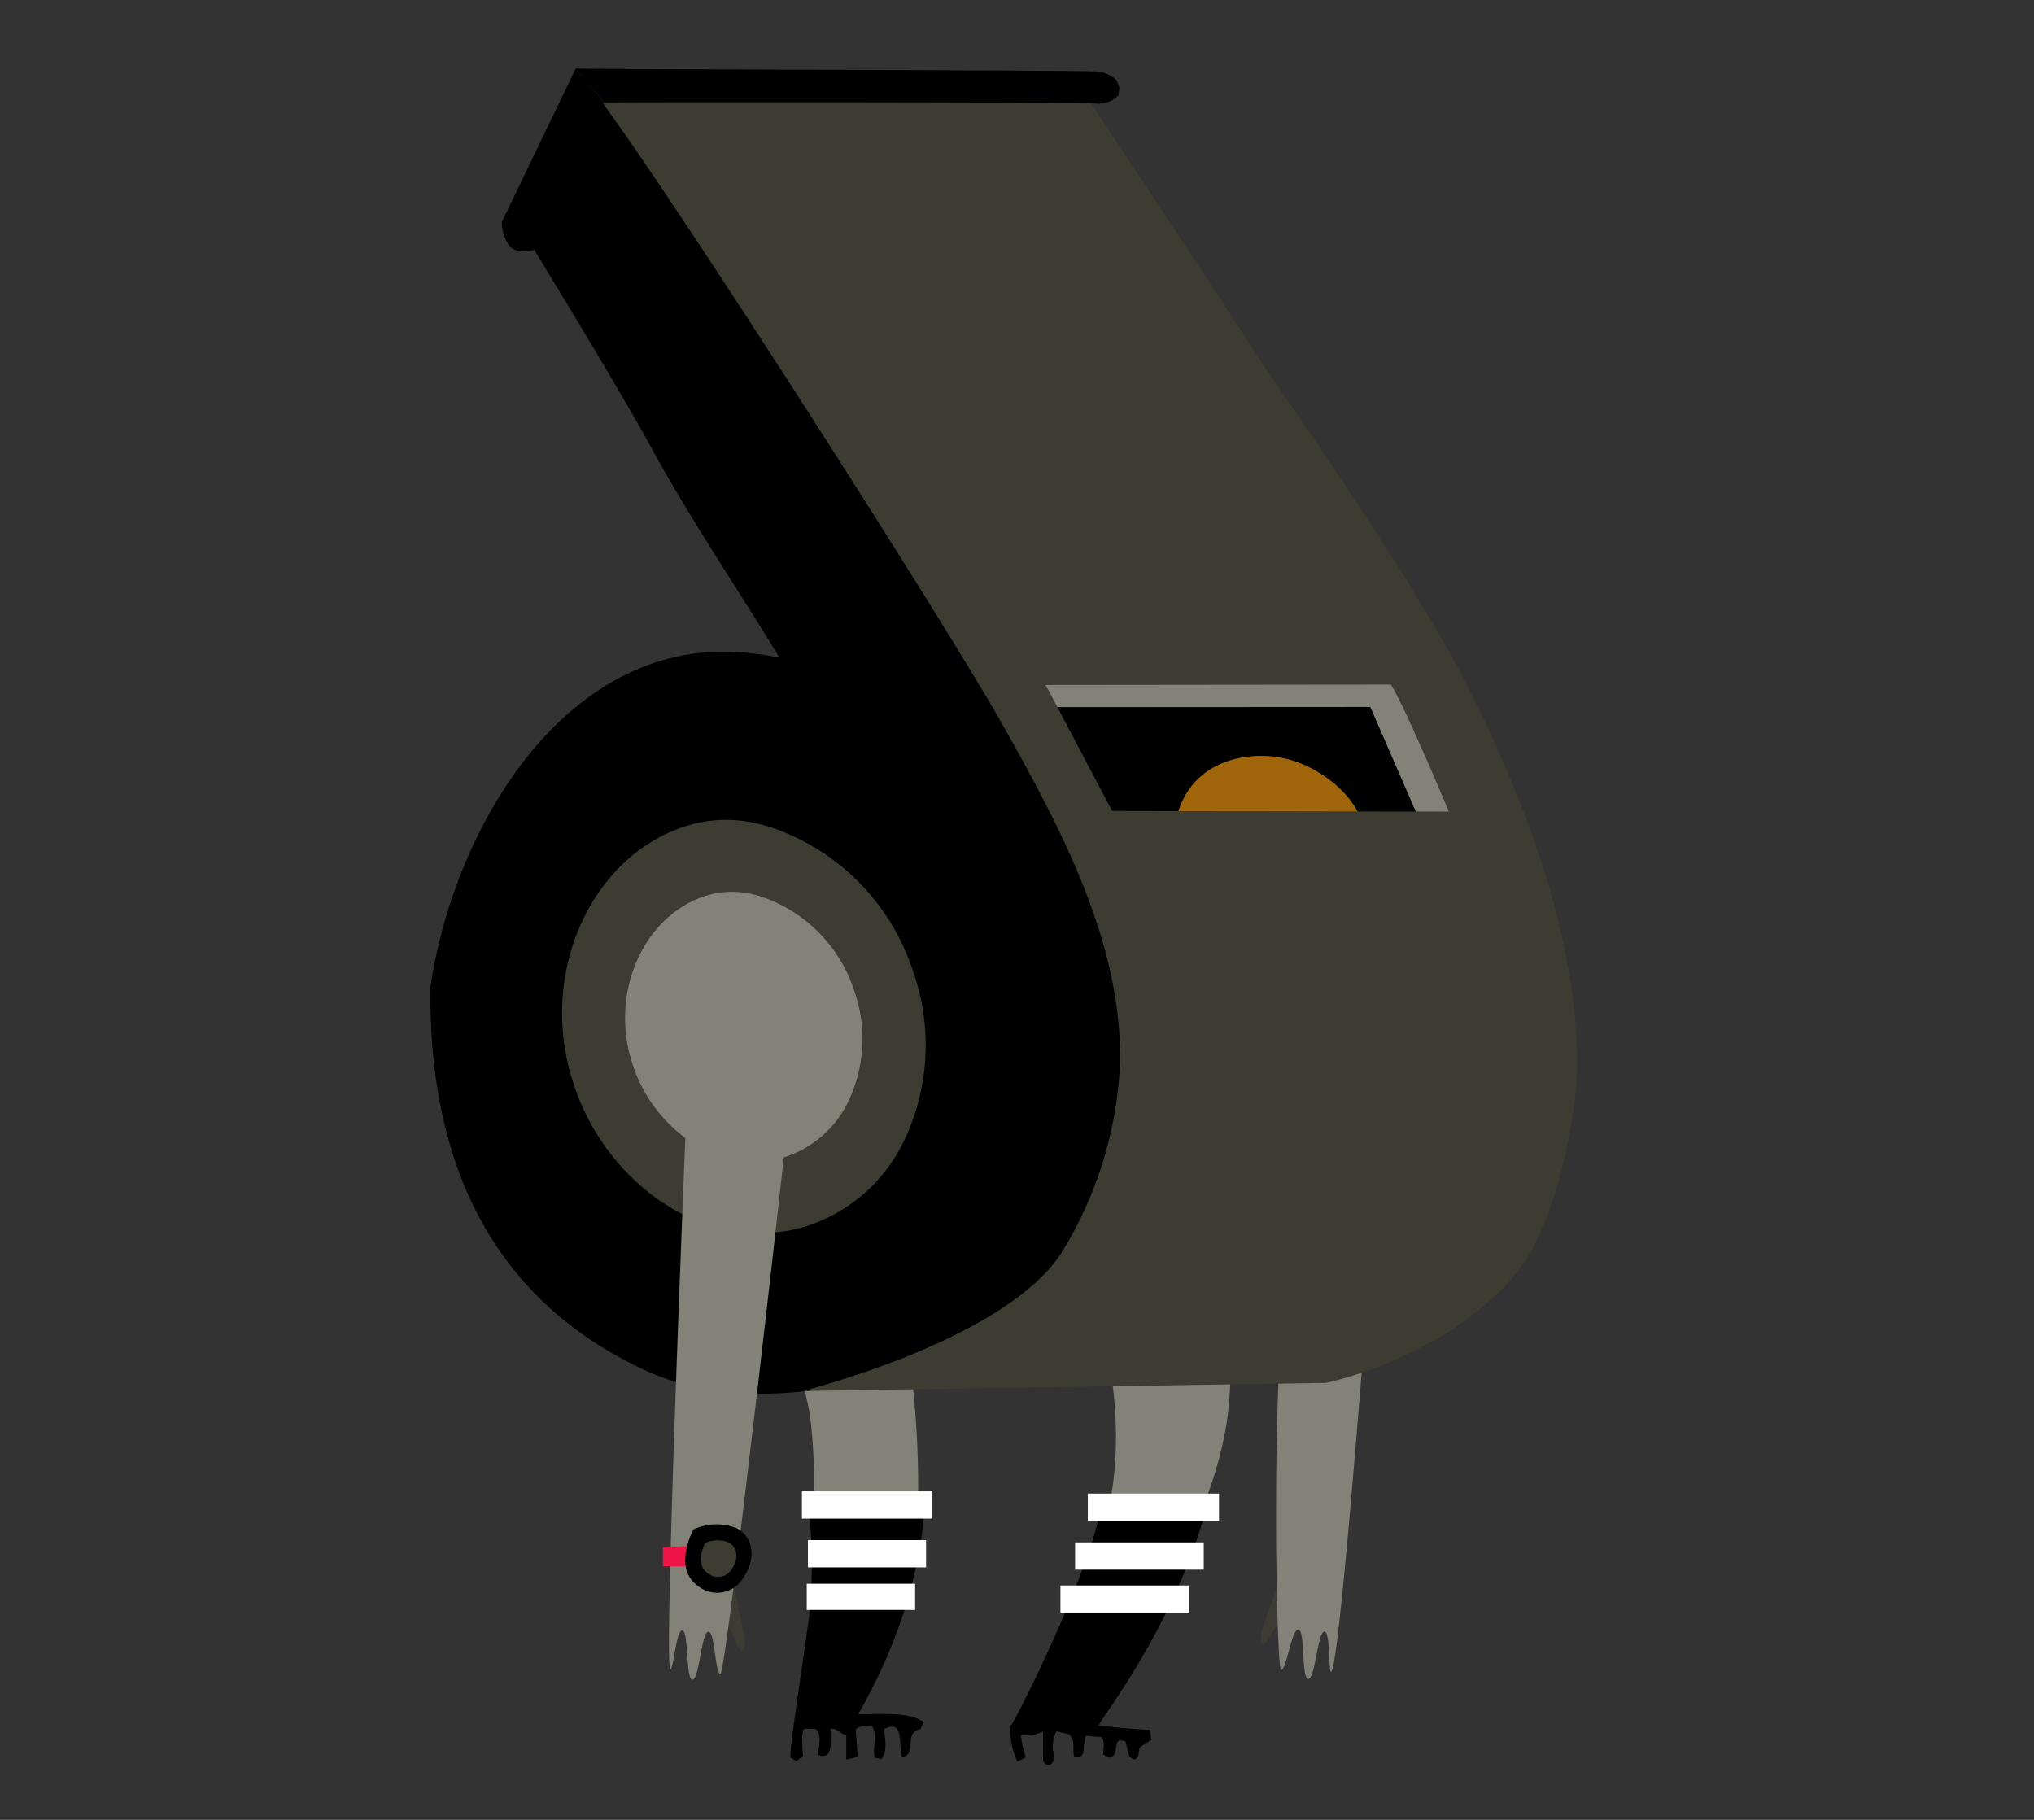 <svg xmlns="http://www.w3.org/2000/svg" xmlns:xlink="http://www.w3.org/1999/xlink" width="152" height="136" version="1.1" viewBox="0 0 152 136" xml:space="preserve"><rect x="0" y="0" width="152" height="136" fill="#333333" stroke="none"/><g><title>referee-b</title><desc>Created with Sketch.</desc><g id="soccer" fill="none" fill-rule="evenodd" stroke="none" stroke-width="1"><g id="referee-b" fill-rule="nonzero"><g id="scratch_footie_player_ref02" transform="translate(75, 68.5) scale(-1, 1) translate(-75, -68.5) translate(32, 5)"><path id="Shape" fill="#828278" d="M35.758,93.998 C35.758,93.998 37.944,88.549 31.612,88.549 C25.279,88.549 25.818,98.074 26.343,101.429 C26.732,103.716 27.39,105.95 28.303,108.085 L35.219,108.085 C33.567,100.902 35.758,93.998 35.758,93.998 Z"/><path id="Shape" fill="#000" d="M35.758,107.68 L27.837,107.68 C30.227,116.52 35.708,123.388 35.912,123.96 C35.237,124.028 34.617,124.091 33.997,124.145 C33.377,124.199 32.716,124.235 32.087,124.28 L31.942,125.023 L32.68,125.473 C33.074,125.685 32.68,126.32 33.259,126.496 L33.599,126.297 L33.902,125.122 L34.355,125.036 C34.807,125.388 34.355,126.099 35.074,126.356 L35.572,126.117 C35.55,125.617 35.387,125.181 35.685,124.807 L36.867,124.717 C36.908,124.933 36.957,125.167 36.989,125.361 C36.996,125.557 37.015,125.753 37.048,125.946 C37.143,126.279 37.301,126.342 37.731,126.257 C37.89,125.748 37.577,125.131 38.103,124.604 L39.062,124.383 C39.323,124.915 39.389,125.52 39.248,126.095 C39.129,126.409 39.27,126.762 39.574,126.91 C39.967,126.887 40.062,126.662 40.053,126.32 C40.053,125.716 40.053,125.113 40.053,124.401 L40.841,124.681 L41.71,124.681 C41.66,125.005 41.633,125.266 41.574,125.527 C41.515,125.789 41.434,126.036 41.352,126.329 L41.973,126.649 C42.36,125.821 42.539,124.912 42.493,124.001 C42.122,123.667 36.432,112.237 35.758,107.68 Z"/><rect id="Rectangle-path" width="9.804" height="2.036" x="26.904" y="106.617" fill="#FFF"/><rect id="Rectangle-path" width="9.614" height="2.036" x="28.045" y="110.265" fill="#FFF"/><rect id="Rectangle-path" width="9.614" height="2.036" x="29.14" y="113.485" fill="#FFF"/><path id="Shape" fill="#828278" d="M49.405,107.689 L57.222,107.612 C57.107,105.391 57.183,103.164 57.448,100.956 C57.846,98.042 59.648,93.669 59.779,93.025 C59.779,93.025 61.359,90.12 55.588,89.224 C52.315,88.715 50.55,92.949 49.821,98.231 C49.471,101.371 49.331,104.531 49.405,107.689 Z"/><path id="Shape" fill="#000" d="M57.484,115.376 C57.243,112.567 57.296,109.74 57.643,106.941 L48.884,106.941 C49.088,112.575 51.075,118.236 53.863,123.091 C52.505,123.149 50.106,122.848 48.966,123.699 L49.215,124.208 C50.573,124.541 49.359,126.009 50.573,126.329 C50.93,125.712 50.301,123.379 51.93,124.208 C51.894,124.798 51.623,125.951 52.152,126.46 L52.65,126.347 C52.804,125.554 52.406,124.766 52.795,124.055 C53.216,123.892 53.692,123.956 54.053,124.226 L53.908,126.288 L54.759,126.5 L54.759,124.654 C55.235,124.609 55.407,124.091 55.936,124.203 C55.981,124.955 55.624,126.568 56.841,126.162 C56.891,125.518 56.497,124.811 57.045,124.194 L57.905,124.194 C58.177,124.492 57.991,126.041 57.991,126.239 L58.485,126.604 L58.937,126.338 C59.01,125.55 57.665,117.056 57.484,115.376 Z"/><rect id="Rectangle-path" width="9.732" height="2.036" x="48.341" y="106.45" fill="#FFF"/><rect id="Rectangle-path" width="8.831" height="2.036" x="48.794" y="110.094" fill="#FFF"/><rect id="Rectangle-path" width="8.098" height="1.955" x="49.613" y="113.354" fill="#FFF"/><path id="Shape" fill="#3C3C32" d="M21.962,112.093 C21.962,112.093 23.659,116.439 23.772,117.245 C23.885,118.051 23.519,118.119 23.089,117.245 C22.696,116.582 22.203,115.982 21.627,115.466 L21.962,112.093 Z"/><path id="Shape" fill="#828278" d="M15.987,94.273 C15.987,94.273 14.579,80.555 19.083,80.555 C23.587,80.555 22.704,119.821 22.274,119.808 C21.844,119.794 21.491,116.714 20.97,116.777 C20.45,116.84 20.762,120.38 20.246,120.47 C19.73,120.56 19.527,116.957 19.042,116.926 C18.558,116.894 18.743,119.911 18.531,119.934 C17.942,119.983 15.987,94.273 15.987,94.273 Z"/><path id="Shape" fill="#000" d="M85.833,68.738 C84.067,56.745 75.544,42.333 62.011,43.797 C61.256,43.881 60.502,43.997 59.747,44.144 C62.979,38.834 66.51,33.655 69.416,28.3 C71.964,23.608 79.138,11.93 79.138,11.93 L74.395,0.671 L68.737,4.31 C68.737,4.31 47.526,37.789 41.371,47.85 C36.469,55.844 31.77,63.419 30.607,73.039 C29.638,81.032 31.838,88.423 38.51,93.304 C41.873,95.768 45.422,96.353 49.441,97.358 C56.366,99.087 63.54,100.344 69.895,97.358 C82.049,91.661 86,80.69 85.833,68.738 Z"/><polygon id="Shape" fill="#000" points="13.579 42.955 6.473 57.848 34.554 59.028 41.402 43.207"/><path id="Shape" fill="#A0640A" d="M30.263,57.227 C29.81,61.478 26.253,63.982 21.826,63.676 C18.82,63.468 16.046,61.145 15.964,57.956 C15.887,54.889 19.205,52.309 21.962,51.683 C25.04,50.989 29.742,51.957 30.263,57.227 Z"/><polygon id="Shape" fill="#828278" points="40.112 47.846 15.598 47.832 11.058 58.276 5.929 57.708 12.651 41.951 42.959 41.045"/><path id="Shape" fill="#3C3C32" d="M37.387,1.351 C33.495,7.206 27.362,16.429 23.537,22.365 C22.736,23.599 12.909,37.424 8.654,45.661 C1.865,58.812 -0.177,68.972 0.181,75.835 C0.285,77.799 1.435,86.446 4.965,90.476 C10.37,96.646 18.929,98.344 18.929,98.344 L58.023,98.952 C58.023,98.952 42.95,95.205 38.691,88.643 C36.062,84.407 34.553,79.578 34.305,74.606 C34.056,65.536 38.804,56.74 43.118,49.089 C47.644,41.032 71.099,4.413 74.109,1.275 L37.387,1.351 Z M34.893,55.601 L9.727,55.65 C9.727,55.65 13.031,47.742 14.059,46.157 L39.859,46.184 L34.893,55.601 Z"/><path id="Shape" fill="#000" d="M74.978,0.117 C74.073,0.194 37.039,0.239 36.115,0.342 C35.531,0.36 34.975,0.596 34.558,1.004 L34.346,1.554 L34.427,2.135 C34.871,2.583 35.496,2.804 36.125,2.734 C37.03,2.617 71.937,2.617 72.86,2.657 L74.978,0.117 Z"/><path id="Shape" fill="#000" d="M72.874,2.657 L78.151,13.704 C78.151,13.704 79.459,14.087 79.998,13.281 C80.325,12.779 80.499,12.194 80.501,11.597 L74.978,0.117 L72.874,2.657 Z"/><path id="Shape" fill="#3C3C32" d="M75.137,75.993 C74.035,79.423 71.87,82.418 68.954,84.55 C65.577,86.963 61.445,87.842 57.57,86.581 C54.473,85.532 51.926,83.294 50.496,80.366 C48.568,76.403 48.294,71.842 49.735,67.679 C50.947,63.859 53.485,60.593 56.896,58.465 C60.064,56.547 63.359,55.628 66.854,56.772 C73.892,59.078 77.853,67.846 75.137,75.993 Z"/><path id="Shape" fill="#828278" d="M70.737,74.516 C70.018,76.76 68.603,78.719 66.695,80.114 C64.576,81.722 61.807,82.215 59.259,81.438 C57.236,80.754 55.573,79.295 54.637,77.384 C53.379,74.796 53.201,71.816 54.144,69.098 C54.936,66.601 56.595,64.467 58.824,63.077 C60.902,61.825 63.047,61.221 65.337,61.969 C69.913,63.464 72.489,69.192 70.737,74.516 Z"/><path id="Shape" fill="#3C3C32" d="M63.491,112.377 C63.491,112.377 62.355,116.881 62.332,117.718 C62.309,118.556 62.694,118.556 63.015,117.651 C63.322,116.944 63.736,116.287 64.242,115.705 L63.491,112.377 Z"/><path id="Shape" fill="#828278" d="M66.496,72.957 C66.496,72.957 67.347,68.454 62.626,68.454 C57.905,68.454 58.552,73.205 58.552,73.205 C58.955,77.88 63.731,120.159 64.161,120.092 C64.591,120.024 64.545,116.939 65.066,116.939 C65.586,116.939 65.727,120.47 66.247,120.515 C66.768,120.56 66.519,116.939 66.999,116.849 C67.478,116.759 67.668,119.776 67.904,119.767 C68.474,119.709 66.496,72.957 66.496,72.957 Z"/><path id="Shape" fill="#F01446" d="M68.465,112.048 L68.465,110.639 C67.628,110.558 65.233,110.535 64.391,110.449 C64.351,110.648 64.495,111.841 64.464,112.08 C64.581,112.057 66.922,112.057 68.465,112.048 Z"/><path id="Shape" fill="#000" d="M66.193,109.301 C66.89,110.774 67.261,112.584 65.74,113.597 C65.253,113.95 64.645,114.095 64.051,114 C63.456,113.906 62.924,113.579 62.572,113.093 C61.418,111.526 61.667,109.864 62.966,109.193 C64.011,108.788 65.177,108.827 66.193,109.301 Z"/><path id="Shape" fill="#3C3C32" d="M65.31,110.314 C65.681,111.098 65.881,112.066 65.061,112.607 C64.802,112.8 64.475,112.881 64.155,112.83 C63.835,112.779 63.549,112.601 63.364,112.336 C62.748,111.499 62.884,110.616 63.572,110.256 C64.135,110.035 64.764,110.057 65.31,110.314 Z"/></g></g></g></g></svg>